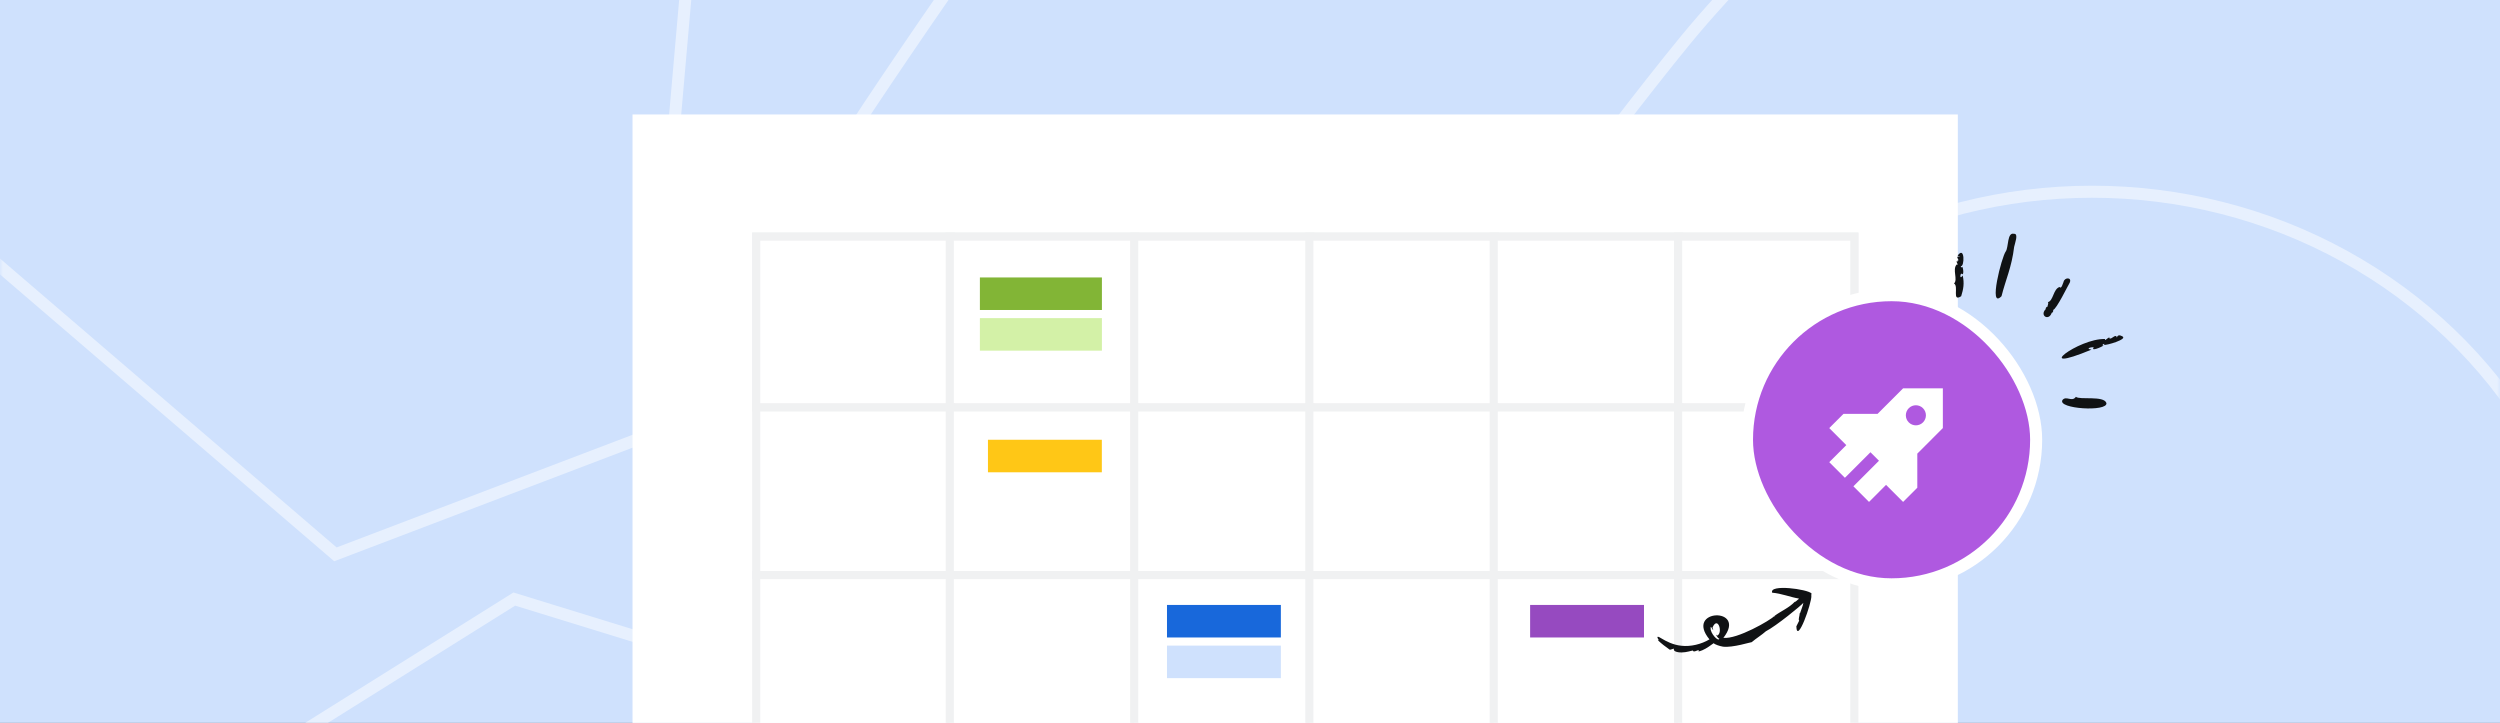 <svg width="415" height="120" viewBox="0 0 415 120" fill="none" xmlns="http://www.w3.org/2000/svg">
<rect x="0" y="0" width="415" height="120" fill="#333333" stroke="none"/>
<g clip-path="url(#clip0_7725_22563)">
<rect width="415" height="251" transform="translate(0 -115)" fill="#CFE1FD"/>
<mask id="mask0_7725_22563" style="mask-type:alpha" maskUnits="userSpaceOnUse" x="0" y="-115" width="415" height="251">
<rect y="-115" width="415" height="251" fill="#F0F1F2"/>
</mask>
<g mask="url(#mask0_7725_22563)">
<path opacity="0.5" d="M55.676 92.022L-27.606 20.543L-37.001 9.305L19.834 -72.37L118.195 -50.821L107.408 72.328L55.676 92.022Z" stroke="white" stroke-width="2"/>
<rect x="209.482" y="86.611" width="74.699" height="61.169" stroke="white" stroke-width="2"/>
<path opacity="0.5" d="M234.071 69.591L139.422 24.988C150.093 8.537 176.887 -30.852 198.694 -56.802C220.5 -82.753 262.064 -119.902 280.12 -135.233L336.608 -48.809C322.341 -35.64 294.387 -11.157 279.772 6.684C266.094 23.38 241.688 56.422 234.071 69.591Z" stroke="white" stroke-width="2"/>
<path opacity="0.5" d="M85.37 99.444L29.114 134.663L182.687 129.45L85.37 99.444Z" stroke="white" stroke-width="2"/>
<ellipse opacity="0.5" cx="347.278" cy="112.111" rx="83.978" ry="80.284" stroke="white" stroke-width="2"/>
</g>
<rect x="105" y="19" width="220" height="101" fill="white"/>
<rect x="125.529" y="39.28" width="182.293" height="28.357" stroke="#F0F1F2" stroke-width="1.35"/>
<rect x="125.529" y="39.28" width="32.318" height="28.357" fill="white"/>
<rect x="125.529" y="39.28" width="32.318" height="28.357" stroke="#F0F1F2" stroke-width="1.35"/>
<rect x="157.666" y="39.28" width="30.787" height="28.357" fill="white"/>
<rect x="157.666" y="39.28" width="30.787" height="28.357" stroke="#F0F1F2" stroke-width="1.35"/>
<rect x="188.273" y="39.28" width="29.257" height="28.357" fill="white"/>
<rect x="188.273" y="39.28" width="29.257" height="28.357" stroke="#F0F1F2" stroke-width="1.35"/>
<rect x="217.35" y="39.28" width="30.787" height="28.357" fill="white"/>
<rect x="217.35" y="39.28" width="30.787" height="28.357" stroke="#F0F1F2" stroke-width="1.35"/>
<rect x="247.958" y="39.28" width="30.787" height="28.357" fill="white"/>
<rect x="247.958" y="39.28" width="30.787" height="28.357" stroke="#F0F1F2" stroke-width="1.35"/>
<rect x="278.565" y="39.28" width="29.257" height="28.357" fill="white"/>
<rect x="278.565" y="39.28" width="29.257" height="28.357" stroke="#F0F1F2" stroke-width="1.35"/>
<rect x="125.529" y="67.637" width="32.318" height="27.826" fill="white"/>
<rect x="125.529" y="67.637" width="32.318" height="27.826" stroke="#F0F1F2" stroke-width="1.35"/>
<rect x="157.666" y="67.637" width="30.787" height="27.826" fill="white"/>
<rect x="157.666" y="67.637" width="30.787" height="27.826" stroke="#F0F1F2" stroke-width="1.35"/>
<rect x="188.273" y="67.637" width="29.257" height="27.826" fill="white"/>
<rect x="188.273" y="67.637" width="29.257" height="27.826" stroke="#F0F1F2" stroke-width="1.35"/>
<rect x="217.35" y="67.637" width="30.787" height="27.826" fill="white"/>
<rect x="217.35" y="67.637" width="30.787" height="27.826" stroke="#F0F1F2" stroke-width="1.35"/>
<rect x="247.958" y="67.637" width="30.787" height="27.826" fill="white"/>
<rect x="247.958" y="67.637" width="30.787" height="27.826" stroke="#F0F1F2" stroke-width="1.35"/>
<rect x="278.565" y="67.637" width="29.257" height="27.826" fill="white"/>
<rect x="278.565" y="67.637" width="29.257" height="27.826" stroke="#F0F1F2" stroke-width="1.35"/>
<rect x="125.529" y="95.463" width="32.318" height="27.826" fill="white"/>
<rect x="125.529" y="95.463" width="32.318" height="27.826" stroke="#F0F1F2" stroke-width="1.35"/>
<rect x="157.666" y="95.463" width="30.787" height="27.826" fill="white"/>
<rect x="157.666" y="95.463" width="30.787" height="27.826" stroke="#F0F1F2" stroke-width="1.35"/>
<rect x="188.273" y="95.463" width="29.257" height="27.826" fill="white"/>
<rect x="188.273" y="95.463" width="29.257" height="27.826" stroke="#F0F1F2" stroke-width="1.35"/>
<rect x="217.35" y="95.463" width="30.787" height="27.826" fill="white"/>
<rect x="217.35" y="95.463" width="30.787" height="27.826" stroke="#F0F1F2" stroke-width="1.35"/>
<rect x="247.958" y="95.463" width="30.787" height="27.826" fill="white"/>
<rect x="247.958" y="95.463" width="30.787" height="27.826" stroke="#F0F1F2" stroke-width="1.35"/>
<rect x="278.565" y="95.463" width="29.257" height="27.826" fill="white"/>
<rect x="278.565" y="95.463" width="29.257" height="27.826" stroke="#F0F1F2" stroke-width="1.35"/>
<rect x="193.72" y="100.42" width="18.904" height="5.401" fill="#1868DB"/>
<rect x="254" y="100.42" width="18.904" height="5.401" fill="#964AC0"/>
<rect x="162.662" y="46.057" width="20.255" height="5.401" fill="#82B536"/>
<rect x="193.72" y="107.172" width="18.904" height="5.401" fill="#CFE1FD"/>
<rect x="164" y="73" width="18.904" height="5.401" fill="#FFC716"/>
<path d="M300.726 98.519C300.059 97.795 293.628 96.926 294.182 98.389C295.689 98.501 297.315 99.163 298.569 99.349C298.546 99.367 298.594 99.382 298.626 99.414C298.409 99.51 298.162 99.896 297.909 99.916C296.951 100.924 295.684 101.413 294.581 102.23C294.695 102.375 294.56 102.399 294.537 102.265C293.892 102.963 288.33 106.168 286.084 105.88C290.142 100.71 279.546 101.016 283.769 106.136C282.427 106.938 280.669 107.377 279.094 107.194C277.692 107.053 276.532 106.414 275.86 106.013C275.204 105.594 274.892 105.532 275.35 106.253L275.214 106.286C275.838 106.878 276.406 107.3 277.179 107.852C277.31 107.882 277.763 107.664 277.887 107.68C277.785 107.881 277.904 108.034 278.151 108.153C278.403 108.255 278.783 108.321 279.183 108.305C279.988 108.299 280.809 107.999 280.999 107.982C281.148 108.4 281.788 107.842 282.029 107.945C282.019 107.966 281.935 108.086 281.926 108.104C282.066 108.216 282.978 107.815 283.642 107.353C284.013 107.106 284.263 106.894 284.475 106.77C284.653 106.98 285.443 107.251 286.015 107.346C287.606 107.556 290.733 106.555 290.781 106.599C291.513 105.978 292.456 105.401 293.138 104.791C294.815 103.94 299.091 100.447 299.359 100.065C299.328 100.305 299.225 100.615 299.108 100.947C299.108 100.947 298.851 101.657 298.806 101.797C298.765 101.782 298.764 101.828 298.73 101.838C298.774 102.222 298.466 102.796 298.663 103.032L298.191 103.981C298.304 107.037 300.749 100.11 300.688 98.911L300.675 98.924C300.675 98.924 300.682 98.496 300.729 98.52L300.726 98.519ZM285.044 105.515C284.599 104.986 285.109 105.966 285.413 106.024C285.241 106.604 283.875 105.081 283.968 104.287C283.886 103.429 284.676 105.471 284.279 104.164C285.178 102.14 286.058 105.11 285.044 105.515Z" fill="#101214"/>
<rect x="162.662" y="52.809" width="20.255" height="5.401" fill="#D3F1A7"/>
<rect x="290" y="49" width="48" height="48" rx="24" fill="#AF59E0"/>
<rect x="290" y="49" width="48" height="48" rx="24" stroke="white" stroke-width="2"/>
<g clip-path="url(#clip1_7725_22563)">
<path fill-rule="evenodd" clip-rule="evenodd" d="M303.658 76.718L306.487 73.89L303.658 71.061L306.015 68.704H311.672L315.915 64.462H322.514V71.061L318.272 75.304V80.961L315.915 83.318L313.086 80.489L310.258 83.318L307.667 80.727L311.91 76.485L310.496 75.071L306.253 79.313L303.658 76.718ZM319.215 70.119C318.564 70.769 317.508 70.769 316.858 70.119C316.207 69.468 316.207 68.412 316.858 67.762C317.508 67.111 318.564 67.111 319.215 67.762C319.865 68.412 319.865 69.468 319.215 70.119Z" fill="white"/>
</g>
<path d="M349.27 57.246C349.527 57.39 353.43 56.285 352.242 55.799C351.835 55.567 351.485 55.632 351.41 56.046C351.211 55.279 350.565 56.394 350.176 56.176C350.247 55.62 349.28 56.863 349.429 56.277C345.069 56.126 336.977 62.274 347.194 58.035C346.119 57.897 347.086 57.581 347.57 57.654C346.969 58.417 348.874 57.614 349.212 57.338C348.604 57.413 349.555 56.799 349.268 57.245L349.27 57.246Z" fill="#101214"/>
<path d="M340.811 51.451C341.368 51.36 343.323 47.306 343.581 46.913C343.974 45.97 342.678 46.029 342.546 46.812C342.455 46.953 342.201 48.074 341.892 47.636C340.82 47.986 340.866 49.941 339.953 50.154C340.127 50.395 339.83 50.733 339.923 50.896C339.644 50.894 339.529 51.278 339.598 51.305C338.52 52.379 340.095 53.361 340.586 51.924C340.639 51.978 340.935 51.704 340.812 51.455L340.811 51.451Z" fill="#101214"/>
<path d="M325.806 45.723C325.368 46.407 325.335 45.735 325.552 45.404C326.062 45.926 325.926 44.6 325.74 44.275C325.726 44.416 325.489 44.462 325.501 44.171C326.101 44.379 326.207 40.704 324.969 42.426C324.971 42.489 325.444 42.522 325.297 42.594C324.581 42.463 325.083 43.046 325.138 43.209C324.766 43.202 325.112 43.36 324.958 43.4C324.457 43.196 325.298 44.143 324.802 43.913C324.045 44.747 325.055 46.424 324.365 47.06C325.202 47.513 323.962 50.195 325.555 49.172C325.913 48.013 326.113 47.064 325.806 45.723Z" fill="#101214"/>
<path d="M334.324 38.811C333.175 38.508 333.434 41.041 332.966 41.724C332.297 42.55 330 51.47 332.251 49.169C332.923 46.463 333.947 44.363 334.348 40.98C334.453 40.435 335.127 38.746 334.324 38.811Z" fill="#101214"/>
<path d="M344.6 65.871C343.948 66.805 342.998 65.632 342.377 66.399C341.444 67.873 349.944 68.419 349.663 66.9C349.244 65.626 345.209 66.43 344.6 65.871Z" fill="#101214"/>
</g>
<defs>
<clipPath id="clip0_7725_22563">
<rect width="415" height="120" fill="white"/>
</clipPath>
<clipPath id="clip1_7725_22563">
<rect width="32" height="32" fill="white" transform="translate(298.163 57)"/>
</clipPath>
</defs>
</svg>
